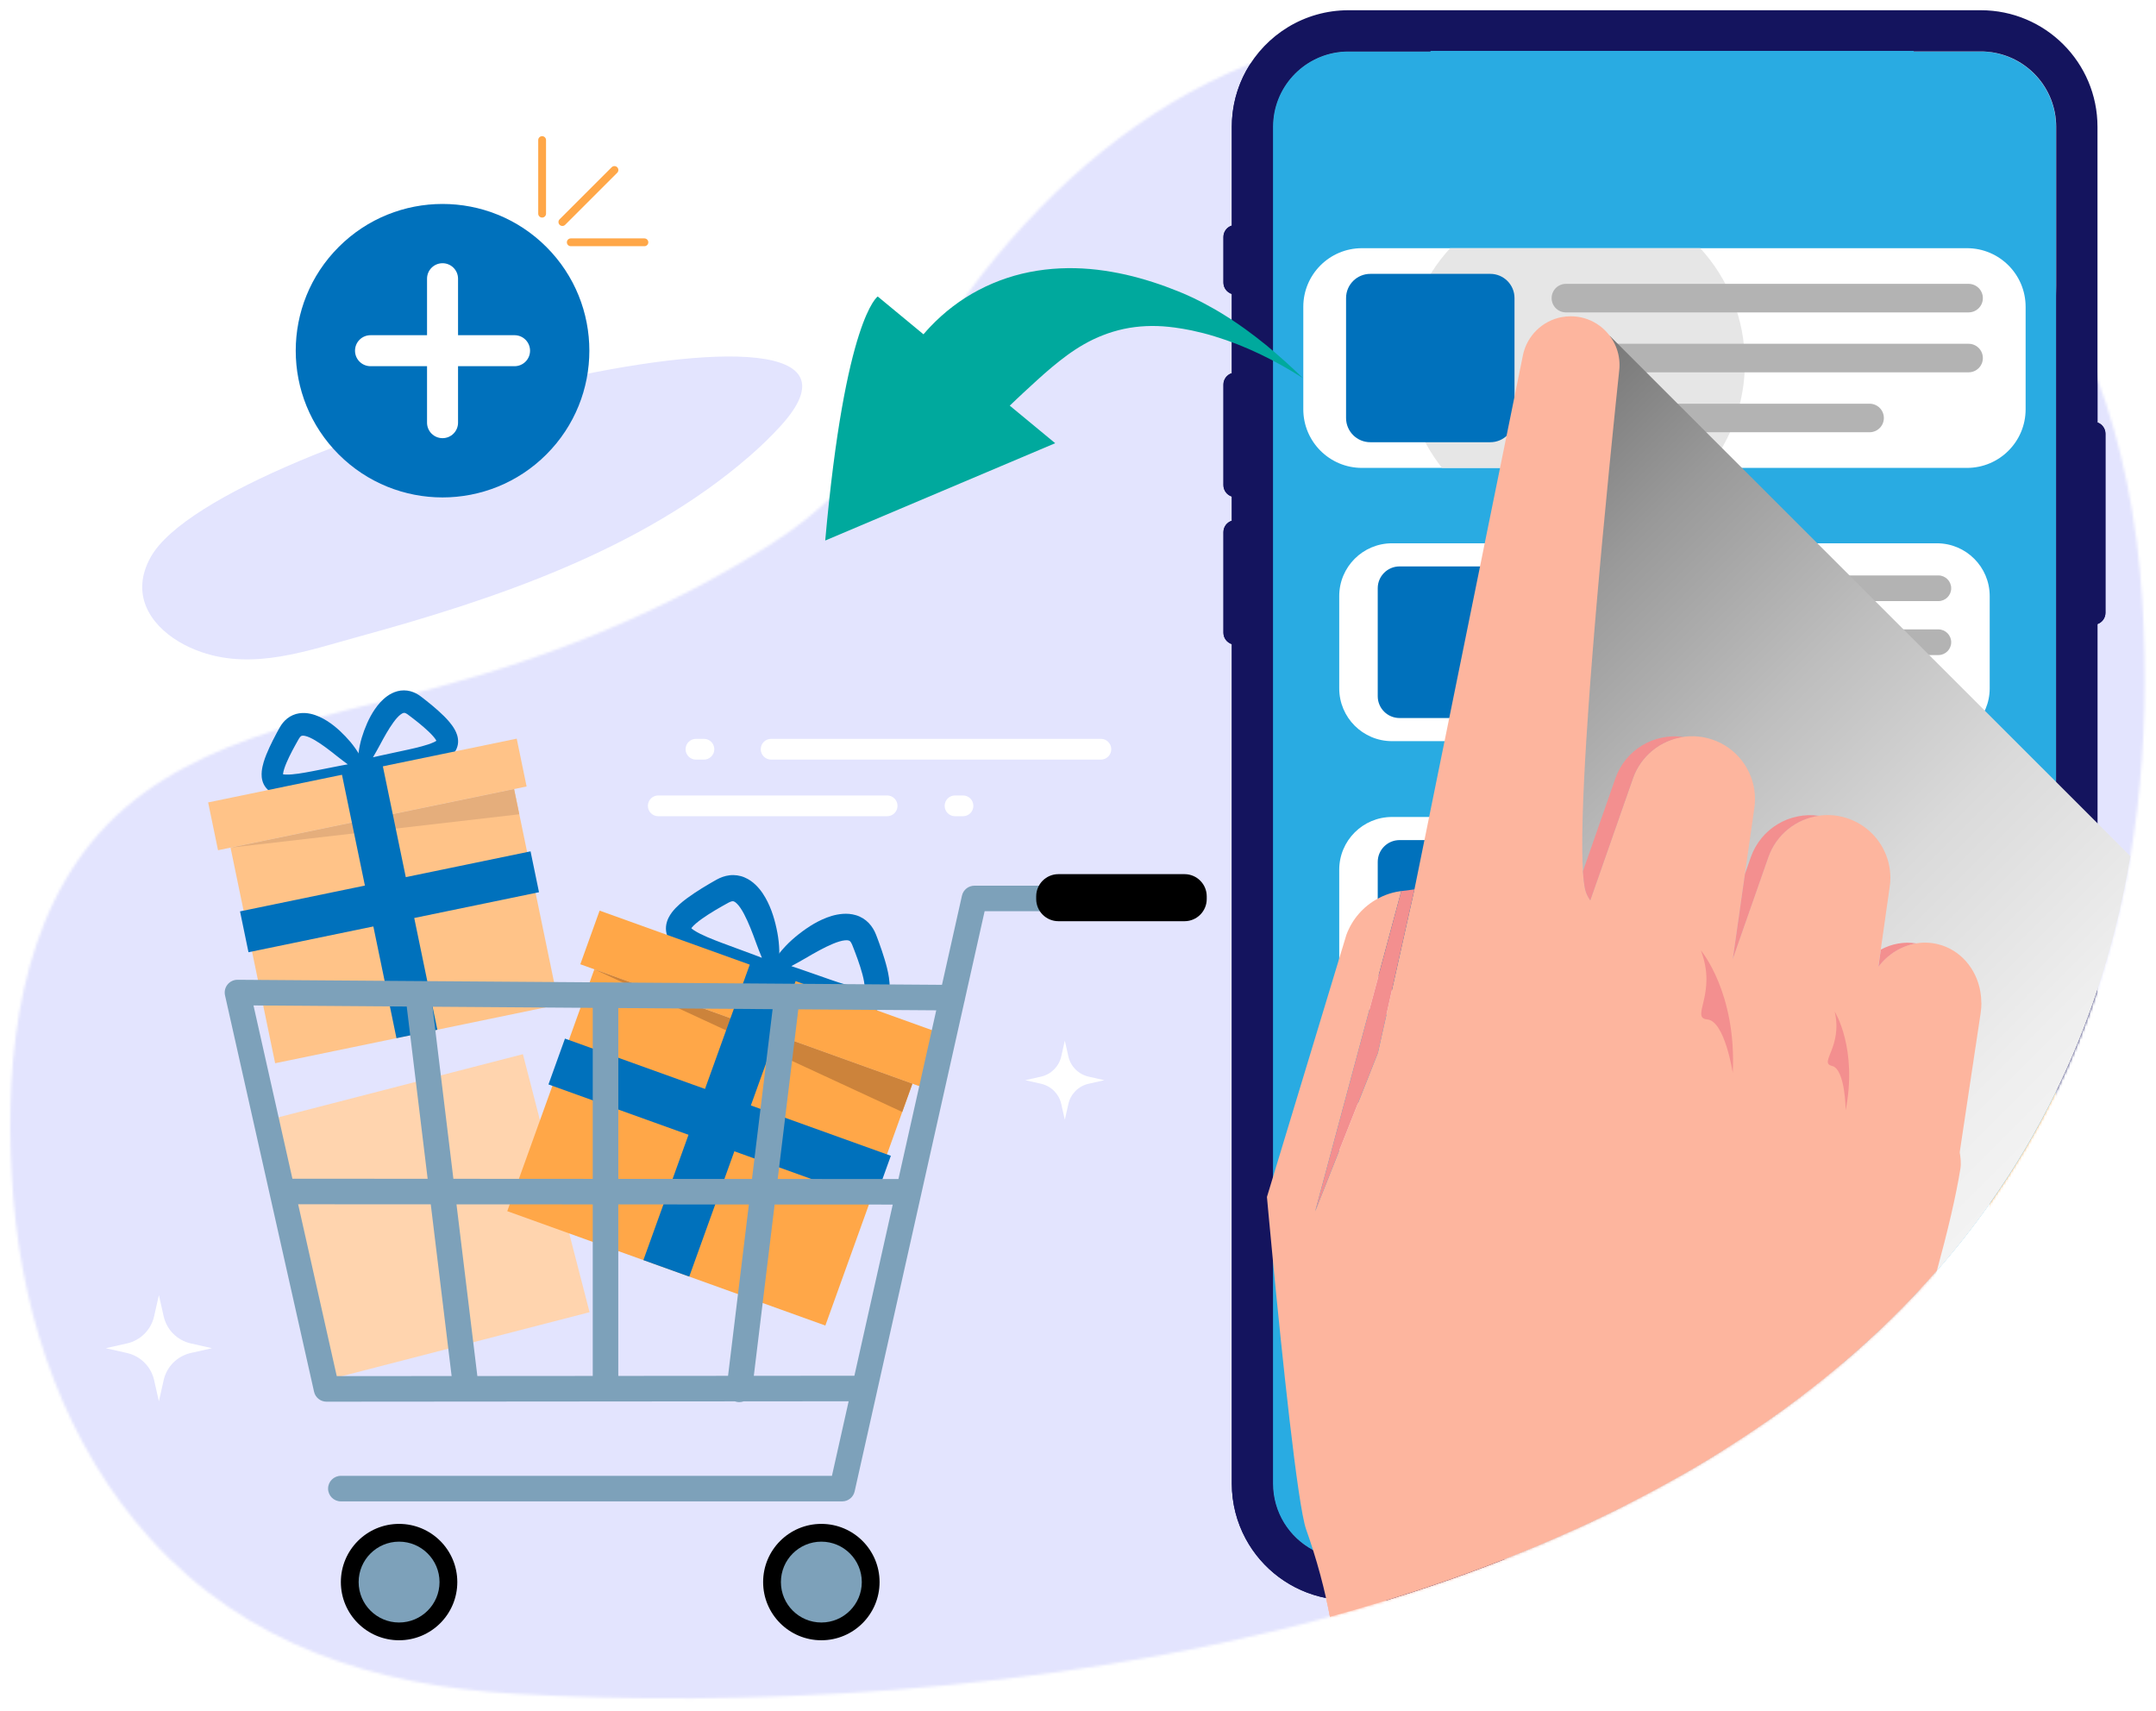 <svg width="843" height="669" viewBox="0 0 843 669" fill="none" xmlns="http://www.w3.org/2000/svg">
<g filter="url(#filter0_d_289_951)">
<path d="M69.825 246.831C72.596 248.5 75.624 249.897 78.765 250.973C99.372 258.054 120.271 250.398 140.303 244.913C193.316 230.396 250.695 211.119 292.859 174.541C297.207 170.769 301.375 166.788 305.246 162.529C365.212 96.556 85.86 165.6 58.928 213.815C51.049 227.924 58.202 239.823 69.825 246.831Z" fill="#E3E4FE"/>
<mask id="mask0_289_951" style="mask-type:luminance" maskUnits="userSpaceOnUse" x="4" y="1" width="835" height="660">
<path d="M820.122 382.953C815.525 396.828 810.125 410.042 804.004 422.622C803.98 422.676 803.956 422.724 803.931 422.773C796.35 438.337 787.658 452.932 777.983 466.613C771.526 475.747 764.631 484.469 757.342 492.81C755.277 495.171 753.179 497.507 751.051 499.804C741.322 510.326 730.94 520.19 720.004 529.447C714.906 533.769 709.686 537.954 704.344 542.003C699.811 545.449 695.2 548.797 690.515 552.053C685.037 555.864 679.457 559.543 673.78 563.1C668.263 566.57 662.648 569.919 656.961 573.15C650.217 576.99 643.361 580.669 636.398 584.198C629.532 587.682 622.564 591.016 615.509 594.209C606.671 598.209 597.702 601.986 588.625 605.553C587.554 605.971 586.478 606.39 585.406 606.804C571.3 612.254 556.931 617.199 542.396 621.672C534.975 623.959 527.506 626.12 520.007 628.169C406.591 659.121 286.163 663.292 201.564 658.284C146.502 655.028 96.708 639.484 58.962 597.888C25.928 561.485 9.212 513.216 5.234 464.773C1.416 418.208 5.112 362.966 35.754 325.346C68.208 285.507 124.035 277.282 170.805 264.775C216.522 252.549 260.819 234.557 300.835 209.148C321.096 196.285 333.493 183.544 346.328 163.289C359.071 143.179 369.536 121.503 384.363 102.771C412.074 67.76 446.14 38.267 487.879 21.316C564.123 -9.646 654.604 -4.409 727.775 32.271C727.795 32.281 727.814 32.291 727.829 32.3C758.286 50.137 784.624 75.653 803.941 109.492C803.97 109.536 803.995 109.574 804.014 109.623C810.125 120.33 815.525 131.869 820.131 144.255C829.529 169.533 835.626 198.353 837.641 230.892C841.225 288.777 834.652 339.158 820.131 382.944L820.122 382.953Z" fill="white"/>
</mask>
<g mask="url(#mask0_289_951)">
<path d="M847.638 -25.112H2.638V672.48H847.638V-25.112Z" fill="#E3E4FE"/>
<path d="M803.931 45.596V576.08C803.931 576.873 803.907 577.651 803.834 578.425C802.641 593.619 789.927 605.567 774.418 605.567H527.209C510.892 605.567 497.686 592.373 497.686 576.084V45.596C497.686 29.302 510.892 16.113 527.209 16.113H573.228V22.708C573.228 30.709 579.724 37.196 587.729 37.196H716.888C724.907 37.196 731.398 30.709 731.398 22.708V16.113H774.418C790.731 16.113 803.931 29.307 803.931 45.596Z" fill="#FFA748"/>
<mask id="mask1_289_951" style="mask-type:luminance" maskUnits="userSpaceOnUse" x="497" y="16" width="307" height="590">
<path d="M803.931 45.596V576.08C803.931 576.873 803.907 577.651 803.834 578.425C802.641 593.619 789.927 605.567 774.418 605.567H527.209C510.892 605.567 497.686 592.373 497.686 576.084V45.596C497.686 29.302 510.892 16.113 527.209 16.113H573.228V22.708C573.228 30.709 579.724 37.196 587.729 37.196H716.888C724.907 37.196 731.398 30.709 731.398 22.708V16.113H774.418C790.731 16.113 803.931 29.307 803.931 45.596Z" fill="white"/>
</mask>
<g mask="url(#mask1_289_951)">
<path d="M757.327 529.446H544.29C532.885 529.446 523.639 538.687 523.639 550.086V586.173C523.639 597.572 532.885 606.813 544.29 606.813H757.327C768.732 606.813 777.978 597.572 777.978 586.173V550.086C777.978 538.687 768.732 529.446 757.327 529.446Z" fill="white"/>
<path d="M589.477 538.488H547.226C542.515 538.488 538.695 542.306 538.695 547.015V589.243C538.695 593.953 542.515 597.77 547.226 597.77H589.477C594.189 597.77 598.008 593.953 598.008 589.243V547.015C598.008 542.306 594.189 538.488 589.477 538.488Z" fill="#0071BC"/>
<path d="M757.897 552.057H616.103C613.327 552.057 611.078 549.808 611.078 547.034C611.078 544.26 613.327 542.012 616.103 542.012H757.897C760.672 542.012 762.922 544.26 762.922 547.034C762.922 549.808 760.672 552.057 757.897 552.057Z" fill="#B3B3B3"/>
<path d="M757.897 573.154H616.103C613.327 573.154 611.078 570.906 611.078 568.132C611.078 565.358 613.327 563.109 616.103 563.109H757.897C760.672 563.109 762.922 565.358 762.922 568.132C762.922 570.906 760.672 573.154 757.897 573.154Z" fill="#B3B3B3"/>
<path d="M723.038 594.256H616.103C613.327 594.256 611.078 592.007 611.078 589.233C611.078 586.459 613.327 584.211 616.103 584.211H723.038C725.813 584.211 728.063 586.459 728.063 589.233C728.063 592.007 725.813 594.256 723.038 594.256Z" fill="#B3B3B3"/>
<path d="M757.327 422.441H544.29C532.885 422.441 523.639 431.682 523.639 443.081V479.168C523.639 490.567 532.885 499.808 544.29 499.808H757.327C768.732 499.808 777.978 490.567 777.978 479.168V443.081C777.978 431.682 768.732 422.441 757.327 422.441Z" fill="white"/>
<path d="M589.477 431.483H547.226C542.515 431.483 538.695 435.301 538.695 440.01V482.239C538.695 486.948 542.515 490.765 547.226 490.765H589.477C594.189 490.765 598.008 486.948 598.008 482.239V440.01C598.008 435.301 594.189 431.483 589.477 431.483Z" fill="#0071BC"/>
<path d="M757.897 445.047H616.103C613.327 445.047 611.078 442.798 611.078 440.024C611.078 437.25 613.327 435.002 616.103 435.002H757.897C760.672 435.002 762.922 437.25 762.922 440.024C762.922 442.798 760.672 445.047 757.897 445.047Z" fill="#B3B3B3"/>
<path d="M757.897 466.149H616.103C613.327 466.149 611.078 463.901 611.078 461.127C611.078 458.353 613.327 456.104 616.103 456.104H757.897C760.672 456.104 762.922 458.353 762.922 461.127C762.922 463.901 760.672 466.149 757.897 466.149Z" fill="#B3B3B3"/>
<path d="M723.038 487.246H616.103C613.327 487.246 611.078 484.998 611.078 482.224C611.078 479.45 613.327 477.201 616.103 477.201H723.038C725.813 477.201 728.063 479.45 728.063 482.224C728.063 484.998 725.813 487.246 723.038 487.246Z" fill="#B3B3B3"/>
<path d="M757.327 315.438H544.29C532.885 315.438 523.639 324.678 523.639 336.077V372.164C523.639 383.563 532.885 392.804 544.29 392.804H757.327C768.732 392.804 777.978 383.563 777.978 372.164V336.077C777.978 324.678 768.732 315.438 757.327 315.438Z" fill="white"/>
<path d="M589.477 324.479H547.226C542.515 324.479 538.695 328.297 538.695 333.006V375.235C538.695 379.944 542.515 383.761 547.226 383.761H589.477C594.189 383.761 598.008 379.944 598.008 375.235V333.006C598.008 328.297 594.189 324.479 589.477 324.479Z" fill="#0071BC"/>
<path d="M757.897 327.993H616.103C613.327 327.993 611.078 330.242 611.078 333.016V333.021C611.078 335.794 613.327 338.043 616.103 338.043H757.897C760.672 338.043 762.922 335.794 762.922 333.021V333.016C762.922 330.242 760.672 327.993 757.897 327.993Z" fill="#B3B3B3"/>
<path d="M757.897 359.141H616.103C613.327 359.141 611.078 356.892 611.078 354.118C611.078 351.344 613.327 349.096 616.103 349.096H757.897C760.672 349.096 762.922 351.344 762.922 354.118C762.922 356.892 760.672 359.141 757.897 359.141Z" fill="#B3B3B3"/>
<path d="M723.038 380.242H616.103C613.327 380.242 611.078 377.994 611.078 375.22C611.078 372.446 613.327 370.197 616.103 370.197H723.038C725.813 370.197 728.063 372.446 728.063 375.22C728.063 377.994 725.813 380.242 723.038 380.242Z" fill="#B3B3B3"/>
<path d="M757.327 208.428H544.29C532.885 208.428 523.639 217.669 523.639 229.068V265.154C523.639 276.553 532.885 285.794 544.29 285.794H757.327C768.732 285.794 777.978 276.553 777.978 265.154V229.068C777.978 217.669 768.732 208.428 757.327 208.428Z" fill="white"/>
<path d="M589.477 217.47H547.226C542.515 217.47 538.695 221.287 538.695 225.996V268.225C538.695 272.934 542.515 276.751 547.226 276.751H589.477C594.189 276.751 598.008 272.934 598.008 268.225V225.996C598.008 221.287 594.189 217.47 589.477 217.47Z" fill="#0071BC"/>
<path d="M757.897 231.038H616.103C613.327 231.038 611.078 228.79 611.078 226.016C611.078 223.242 613.327 220.993 616.103 220.993H757.897C760.672 220.993 762.922 223.242 762.922 226.016C762.922 228.79 760.672 231.038 757.897 231.038Z" fill="#B3B3B3"/>
<path d="M757.897 252.136H616.103C613.327 252.136 611.078 249.887 611.078 247.113C611.078 244.339 613.327 242.091 616.103 242.091H757.897C760.672 242.091 762.922 244.339 762.922 247.113C762.922 249.887 760.672 252.136 757.897 252.136Z" fill="#B3B3B3"/>
<path d="M723.038 263.188H616.103C613.327 263.188 611.078 265.436 611.078 268.21V268.215C611.078 270.989 613.327 273.237 616.103 273.237H723.038C725.813 273.237 728.063 270.989 728.063 268.215V268.21C728.063 265.436 725.813 263.188 723.038 263.188Z" fill="#B3B3B3"/>
<path d="M792.021 115.959V156.032C792.021 168.69 781.752 178.95 769.091 178.95H532.521C519.861 178.95 509.591 168.69 509.591 156.032V115.959C509.591 103.301 519.861 93.042 532.521 93.042H769.091C781.752 93.042 792.021 103.301 792.021 115.959Z" fill="white"/>
<path d="M682.247 137.86C682.247 153.38 676.915 167.649 667.98 178.95H563.821C554.89 167.649 549.554 153.38 549.554 137.86C549.554 120.583 556.166 104.849 567 93.042H664.796C675.63 104.849 682.242 120.583 682.242 137.86H682.247Z" fill="#E6E6E6"/>
<path d="M582.704 103.082H535.783C530.553 103.082 526.312 107.32 526.312 112.548V159.444C526.312 164.671 530.553 168.909 535.783 168.909H582.704C587.935 168.909 592.175 164.671 592.175 159.444V112.548C592.175 107.32 587.935 103.082 582.704 103.082Z" fill="#0071BC"/>
<path d="M769.724 118.145H612.27C609.188 118.145 606.69 115.648 606.69 112.568C606.69 109.487 609.188 106.99 612.27 106.99H769.724C772.806 106.99 775.304 109.487 775.304 112.568C775.304 115.648 772.806 118.145 769.724 118.145Z" fill="#B3B3B3"/>
<path d="M769.724 141.574H612.27C609.188 141.574 606.69 139.077 606.69 135.996C606.69 132.916 609.188 130.419 612.27 130.419H769.724C772.806 130.419 775.304 132.916 775.304 135.996C775.304 139.077 772.806 141.574 769.724 141.574Z" fill="#B3B3B3"/>
<path d="M731.013 165.006H612.27C609.188 165.006 606.69 162.509 606.69 159.429C606.69 156.348 609.188 153.852 612.27 153.852H731.013C734.095 153.852 736.593 156.348 736.593 159.429C736.593 162.509 734.095 165.006 731.013 165.006Z" fill="#B3B3B3"/>
</g>
<path d="M820.127 161.176V45.596C820.127 20.421 799.695 0 774.497 0H527.287C502.083 0 481.647 20.421 481.647 45.596V84.204C479.753 84.788 478.375 86.56 478.375 88.652V106.489C478.375 108.577 479.753 110.343 481.647 110.942V141.914C479.753 142.498 478.375 144.269 478.375 146.357V185.69C478.375 187.783 479.753 189.559 481.647 190.148V199.619C479.753 200.203 478.375 201.979 478.375 204.072V243.4C478.375 245.493 479.753 247.259 481.647 247.858V576.085C481.647 583.867 483.609 591.206 487.052 597.62C493.44 609.519 504.966 618.25 518.663 620.869C521.463 621.409 524.331 621.691 527.292 621.691H774.501C798.916 621.691 818.841 602.54 820.073 578.436C820.112 577.657 820.132 576.868 820.132 576.09V240.008C821.943 239.38 823.253 237.647 823.253 235.618V165.581C823.253 163.551 821.943 161.824 820.132 161.186L820.127 161.176ZM804.009 576.08C804.009 576.873 803.985 577.652 803.912 578.426C802.719 593.62 790.005 605.568 774.497 605.568H527.287C510.97 605.568 497.764 592.374 497.764 576.085V45.596C497.764 29.303 510.97 16.114 527.287 16.114H573.306V22.708C573.306 30.709 579.802 37.196 587.807 37.196H716.966C724.985 37.196 731.476 30.709 731.476 22.708V16.114H774.497C790.809 16.114 804.009 29.308 804.009 45.596V576.08Z" fill="#14145E"/>
<path d="M774.443 392.074L766.253 446.542C766.579 448.645 766.871 450.801 766.525 452.956C758.559 502.417 718.324 615.014 712.671 624.577C710.153 628.85 704.242 684.958 704.242 684.958L707.831 742.527L521.599 746.888C521.599 746.888 519.101 700.62 519.695 698.249C521.059 692.808 531.513 652.75 510.711 594.028C505.866 580.343 495.378 464.028 495.378 464.028L526.429 361.584C528.923 354.765 534.045 349.383 540.482 346.506C542.226 345.723 544.061 345.124 545.97 344.74C546.608 344.604 547.265 344.496 547.918 344.414L536.786 385.815L528.801 415.526L514.251 469.625L538.759 407.706L553.055 343.747L595.462 134.959C597.034 127.221 603.17 121.376 610.717 119.999C611.842 119.795 612.991 119.688 614.16 119.688C624.799 119.688 633.243 128.35 633.243 138.731C633.243 139.398 633.208 140.079 633.135 140.76C628.13 188.133 616.784 301.64 618.941 336.632C619.131 339.601 619.409 342 619.798 343.747C620.12 345.183 620.802 346.623 621.814 348.069L638.492 300.336C641.603 291.444 649.379 285.385 658.222 284.134C661.231 283.706 664.362 283.833 667.474 284.592C678.605 287.298 686.216 297.26 686.216 308.415C686.216 309.563 686.143 310.726 685.972 311.899L682.277 337.776L677.524 371.02L691.455 331.166C694.567 322.265 702.343 316.216 711.19 314.965C714.2 314.537 717.326 314.659 720.442 315.423C731.564 318.128 739.184 328.086 739.184 339.231C739.184 340.389 739.101 341.557 738.931 342.73L735.425 367.287L734.456 374.038C738.196 369.103 743.523 365.823 749.303 364.878C752.059 364.431 754.912 364.513 757.746 365.2C767.898 367.672 774.745 377.22 774.745 388.136C774.745 389.436 774.647 390.75 774.453 392.069L774.443 392.074Z" fill="#FDB59E"/>
<path d="M658.212 284.144C649.37 285.395 641.593 291.454 638.482 300.345L621.804 348.078C620.792 346.638 620.11 345.192 619.789 343.757C619.399 342.009 619.122 339.605 618.932 336.641L631.616 300.35C635.512 289.201 646.735 282.519 658.212 284.149V284.144Z" fill="#F38F8F"/>
<path d="M711.176 314.975C702.323 316.226 694.552 322.275 691.44 331.176L677.509 371.03L682.262 337.785L684.57 331.176C688.465 320.027 699.689 313.345 711.176 314.975Z" fill="#F38F8F"/>
<path d="M749.293 364.883C743.513 365.827 738.181 369.107 734.446 374.042L735.415 367.292C739.637 365.014 744.467 364.09 749.298 364.883H749.293Z" fill="#F38F8F"/>
<path d="M553.045 343.757L538.749 407.715L514.242 469.635L547.908 344.414L553.045 343.757Z" fill="#F38F8F"/>
<path d="M665.034 367.594C665.034 367.594 679.043 383.995 677.514 415.507C677.514 415.507 674.422 395.222 667.557 394.599C660.686 393.976 671.574 384.579 665.039 367.589L665.034 367.594Z" fill="#F38F8F"/>
<path d="M717.389 391.553C717.389 391.553 726.392 405.837 721.659 430.083C721.659 430.083 721.552 414.018 716.298 412.762C711.044 411.506 720.539 405.452 717.389 391.553Z" fill="#F38F8F"/>
</g>
<path d="M803.931 45.596V422.773C796.35 438.336 787.658 452.932 777.983 466.612C771.526 475.747 764.631 484.468 757.342 492.81C755.277 495.17 753.178 497.506 751.051 499.803C741.322 510.325 730.94 520.19 720.004 529.446C714.906 533.768 709.686 537.954 704.344 542.003C699.811 545.448 695.2 548.797 690.515 552.052C685.037 555.863 679.457 559.542 673.78 563.1C668.263 566.57 662.648 569.918 656.961 573.15C650.217 576.99 643.361 580.669 636.398 584.197C629.532 587.682 622.564 591.016 615.509 594.208C606.671 598.209 597.702 601.985 588.625 605.552H527.286C527.028 605.552 526.78 605.552 526.522 605.543C526.23 605.543 525.933 605.523 525.641 605.509C525.349 605.494 525.056 605.475 524.759 605.45C524.482 605.431 524.199 605.402 523.922 605.372C523.902 605.372 523.878 605.372 523.863 605.363C523.61 605.338 523.362 605.309 523.114 605.27C523.065 605.27 523.016 605.26 522.967 605.251C522.704 605.212 522.442 605.173 522.179 605.124C521.998 605.095 521.813 605.061 521.628 605.027C521.502 605.003 521.375 604.978 521.258 604.954C520.689 604.837 520.129 604.706 519.578 604.564C519.364 604.506 519.155 604.448 518.94 604.384C518.863 604.36 518.78 604.336 518.697 604.316C518.512 604.263 518.332 604.204 518.147 604.146C517.821 604.044 517.499 603.937 517.183 603.82C516.686 603.64 516.189 603.45 515.707 603.246C515.401 603.114 515.094 602.983 514.792 602.837C514.324 602.623 513.872 602.394 513.419 602.155C512.844 601.854 512.274 601.528 511.719 601.187C511.7 601.177 511.68 601.163 511.666 601.148C511.135 600.822 510.619 600.476 510.112 600.121C510.093 600.107 510.073 600.092 510.059 600.077C509.523 599.698 509.002 599.294 508.496 598.88C508.472 598.861 508.447 598.841 508.428 598.827C508.194 598.637 507.965 598.442 507.746 598.247C507.517 598.048 507.293 597.844 507.069 597.639C507.03 597.605 507.001 597.576 506.962 597.537C506.743 597.333 506.524 597.118 506.31 596.904C506.076 596.671 505.847 596.437 505.628 596.203C505.628 596.203 505.628 596.203 505.618 596.194C505.394 595.955 505.175 595.717 504.961 595.469C504.781 595.259 504.596 595.05 504.42 594.836C504.235 594.612 504.055 594.383 503.87 594.155C503.758 594.009 503.651 593.867 503.544 593.721C503.256 593.342 502.979 592.948 502.711 592.553C502.585 592.368 502.458 592.179 502.341 591.984C502.331 591.969 502.322 591.955 502.312 591.94C502.19 591.75 502.068 591.561 501.952 591.366C501.835 591.171 501.718 590.981 501.606 590.787C501.474 590.558 501.343 590.329 501.221 590.101C501.012 589.706 500.802 589.307 500.608 588.898C500.593 588.869 500.578 588.84 500.564 588.811C500.471 588.611 500.379 588.412 500.286 588.212C500.208 588.037 500.13 587.857 500.048 587.677C499.936 587.414 499.828 587.156 499.726 586.893C499.639 586.67 499.556 586.441 499.468 586.217C499.303 585.764 499.147 585.312 499.001 584.844C498.855 584.382 498.723 583.915 498.606 583.443C498.421 582.723 498.261 581.993 498.129 581.253C498.09 581.039 498.061 580.825 498.022 580.606C497.978 580.314 497.939 580.022 497.9 579.725C497.876 579.511 497.847 579.301 497.832 579.087C497.817 578.946 497.803 578.805 497.788 578.664C497.774 578.503 497.759 578.338 497.749 578.172C497.696 577.481 497.676 576.775 497.676 576.07V45.596C497.676 44.54 497.73 43.493 497.842 42.467C497.856 42.291 497.881 42.111 497.9 41.936C497.925 41.742 497.949 41.547 497.978 41.352C498.007 41.138 498.037 40.924 498.076 40.715C498.076 40.695 498.076 40.671 498.085 40.656C498.11 40.501 498.134 40.345 498.168 40.189C498.192 40.033 498.222 39.882 498.256 39.731C498.29 39.547 498.329 39.367 498.373 39.182C498.402 39.036 498.431 38.89 498.47 38.744C498.514 38.568 498.553 38.393 498.601 38.223C498.66 37.984 498.723 37.751 498.791 37.522C498.855 37.279 498.928 37.045 499.001 36.807C499.069 36.597 499.137 36.388 499.205 36.179C499.366 35.707 499.536 35.244 499.717 34.782C499.799 34.558 499.892 34.344 499.979 34.125C500.457 33.001 501.002 31.906 501.611 30.855C501.718 30.67 501.825 30.485 501.937 30.3C502.044 30.12 502.156 29.94 502.273 29.765C502.828 28.888 503.432 28.042 504.079 27.234C504.221 27.063 504.357 26.888 504.498 26.723C504.639 26.552 504.781 26.382 504.932 26.217C505.078 26.051 505.224 25.881 505.375 25.72C505.672 25.394 505.978 25.073 506.295 24.757C506.451 24.601 506.607 24.445 506.767 24.289C507.089 23.983 507.42 23.681 507.751 23.394C507.916 23.243 508.087 23.102 508.257 22.961C508.428 22.815 508.603 22.678 508.773 22.537C508.944 22.401 509.124 22.265 509.299 22.128C509.475 21.992 509.655 21.866 509.835 21.734C510.01 21.603 510.195 21.471 510.38 21.35C510.536 21.243 510.687 21.136 510.843 21.034C511.262 20.756 511.69 20.488 512.123 20.23C512.294 20.128 512.474 20.026 512.645 19.929C513.813 19.267 515.03 18.683 516.287 18.186C516.496 18.104 516.71 18.026 516.92 17.943C517.134 17.865 517.348 17.787 517.562 17.714C517.777 17.641 517.991 17.568 518.21 17.5C518.424 17.432 518.644 17.364 518.863 17.301C519.082 17.238 519.306 17.174 519.525 17.116C519.749 17.062 519.968 16.999 520.192 16.95C520.416 16.897 520.64 16.843 520.864 16.795C521.093 16.741 521.317 16.697 521.546 16.654C521.774 16.605 522.003 16.566 522.227 16.527C522.456 16.488 522.685 16.454 522.914 16.42C523.143 16.386 523.376 16.357 523.605 16.327C523.839 16.298 524.073 16.274 524.302 16.254C524.779 16.206 525.271 16.172 525.758 16.147C526.006 16.133 526.254 16.123 526.507 16.118C526.765 16.118 527.014 16.108 527.272 16.108H573.219V22.703C573.219 22.951 573.219 23.194 573.238 23.438V23.447C573.253 23.691 573.272 23.924 573.292 24.163V24.182C573.316 24.406 573.345 24.63 573.374 24.849C573.374 24.873 573.374 24.893 573.384 24.907C573.418 25.136 573.457 25.365 573.506 25.589C573.555 25.822 573.603 26.056 573.662 26.28C573.662 26.294 573.662 26.309 573.672 26.324C573.725 26.538 573.788 26.752 573.852 26.961C573.915 27.185 573.993 27.409 574.076 27.628C574.149 27.837 574.232 28.042 574.314 28.246C574.329 28.28 574.343 28.309 574.358 28.343C574.436 28.538 574.524 28.723 574.616 28.918C574.631 28.942 574.641 28.966 574.65 28.986C574.733 29.161 574.821 29.336 574.913 29.506C574.933 29.541 574.952 29.575 574.967 29.614C575.064 29.789 575.162 29.964 575.269 30.134C575.381 30.329 575.502 30.514 575.629 30.709C575.653 30.743 575.678 30.772 575.692 30.806C575.799 30.962 575.911 31.122 576.023 31.278C576.184 31.502 576.359 31.716 576.53 31.925C576.642 32.062 576.754 32.188 576.871 32.319C576.91 32.368 576.944 32.407 576.988 32.451C577.1 32.573 577.212 32.699 577.333 32.816C577.82 33.322 578.351 33.794 578.916 34.222C579.096 34.364 579.281 34.495 579.471 34.626C579.646 34.753 579.831 34.874 580.016 34.986C580.041 35.006 580.065 35.02 580.084 35.035C580.26 35.142 580.44 35.249 580.62 35.352C580.635 35.361 580.654 35.371 580.669 35.381C580.82 35.463 580.971 35.541 581.126 35.624C581.17 35.648 581.214 35.668 581.258 35.687C581.467 35.794 581.677 35.892 581.891 35.984C582.1 36.077 582.319 36.164 582.539 36.247C582.714 36.315 582.899 36.383 583.079 36.442C583.137 36.466 583.201 36.485 583.264 36.5C583.654 36.627 584.048 36.739 584.457 36.831C584.491 36.841 584.52 36.85 584.559 36.855C584.759 36.904 584.963 36.938 585.163 36.977C585.221 36.992 585.285 37.001 585.343 37.011C585.553 37.045 585.762 37.074 585.971 37.099C586.215 37.128 586.449 37.152 586.697 37.167C586.94 37.186 587.179 37.196 587.427 37.201C587.549 37.201 587.676 37.201 587.797 37.201H716.956C717.053 37.201 717.155 37.201 717.253 37.201C717.384 37.201 717.516 37.191 717.642 37.186C717.769 37.186 717.896 37.172 718.017 37.162C718.11 37.162 718.197 37.147 718.29 37.133C718.324 37.133 718.353 37.133 718.387 37.123C718.645 37.099 718.903 37.065 719.157 37.021C719.337 36.996 719.522 36.967 719.697 36.928C719.78 36.914 719.858 36.894 719.936 36.875C720.072 36.85 720.204 36.821 720.34 36.782C720.505 36.743 720.671 36.704 720.832 36.656C720.832 36.656 720.841 36.656 720.851 36.656C721.041 36.602 721.231 36.544 721.421 36.48C721.479 36.461 721.538 36.442 721.591 36.422C721.752 36.369 721.922 36.31 722.078 36.252C722.132 36.232 722.176 36.213 722.219 36.198C722.409 36.125 722.594 36.042 722.779 35.965C722.809 35.95 722.833 35.94 722.848 35.931C723.013 35.858 723.184 35.775 723.344 35.692C723.602 35.566 723.851 35.429 724.099 35.288C724.265 35.196 724.43 35.098 724.591 34.996C724.63 34.972 724.659 34.947 724.698 34.928C724.854 34.831 725.005 34.728 725.156 34.621C725.199 34.592 725.238 34.568 725.277 34.539C725.423 34.437 725.56 34.334 725.701 34.227C725.75 34.193 725.794 34.159 725.837 34.12C725.993 33.998 726.144 33.872 726.295 33.75C726.47 33.599 726.641 33.449 726.806 33.288C726.836 33.264 726.86 33.234 726.889 33.21C727.03 33.079 727.162 32.947 727.293 32.811C727.449 32.65 727.605 32.48 727.761 32.31C727.902 32.154 728.038 31.988 728.175 31.823C728.311 31.663 728.438 31.487 728.564 31.317C728.691 31.151 728.817 30.971 728.929 30.796C729.051 30.621 729.168 30.436 729.28 30.256C729.28 30.256 729.28 30.246 729.29 30.241C729.397 30.066 729.504 29.881 729.601 29.696C729.704 29.511 729.806 29.322 729.898 29.127C729.991 28.942 730.074 28.762 730.161 28.572C730.254 28.363 730.341 28.149 730.424 27.935C730.483 27.779 730.541 27.628 730.59 27.472C730.604 27.438 730.619 27.404 730.629 27.37C730.653 27.312 730.673 27.244 730.692 27.18C730.746 27.024 730.794 26.859 730.838 26.703V26.694C730.887 26.528 730.931 26.353 730.97 26.187C730.994 26.1 731.018 26.012 731.033 25.92C731.062 25.793 731.086 25.672 731.111 25.55C731.13 25.467 731.145 25.384 731.16 25.292C731.184 25.17 731.203 25.049 731.218 24.927C731.237 24.839 731.247 24.752 731.262 24.664C731.262 24.635 731.262 24.611 731.271 24.581C731.291 24.421 731.31 24.26 731.325 24.1C731.349 23.9 731.364 23.696 731.374 23.491C731.374 23.423 731.374 23.35 731.383 23.282C731.383 23.102 731.393 22.917 731.393 22.737V16.142H774.491C774.72 16.142 774.954 16.142 775.178 16.152C775.431 16.152 775.675 16.167 775.928 16.181C776.269 16.196 776.605 16.22 776.936 16.25C777.087 16.259 777.228 16.274 777.379 16.288C777.642 16.318 777.91 16.342 778.168 16.381C778.416 16.415 778.655 16.444 778.903 16.483C779.146 16.522 779.39 16.561 779.633 16.605C779.882 16.649 780.115 16.692 780.359 16.746C780.593 16.795 780.826 16.843 781.055 16.897C781.07 16.897 781.084 16.907 781.099 16.907C781.313 16.96 781.528 17.009 781.737 17.062C781.786 17.077 781.825 17.091 781.873 17.101C782.063 17.155 782.248 17.203 782.438 17.257C782.467 17.267 782.497 17.276 782.526 17.281C782.75 17.345 782.974 17.413 783.193 17.481C783.427 17.549 783.656 17.627 783.879 17.705C784.065 17.763 784.25 17.831 784.435 17.895C784.96 18.084 785.481 18.289 785.993 18.508C786.407 18.678 786.811 18.868 787.21 19.062C787.639 19.272 788.062 19.486 788.476 19.715C789.104 20.055 789.718 20.416 790.312 20.8C790.511 20.931 790.711 21.063 790.906 21.189C791.101 21.326 791.295 21.457 791.485 21.593C791.68 21.73 791.87 21.866 792.06 22.012C792.23 22.138 792.406 22.27 792.571 22.396C792.776 22.557 792.975 22.722 793.175 22.883C793.355 23.034 793.54 23.185 793.715 23.34C793.876 23.482 794.032 23.613 794.188 23.754C794.383 23.934 794.577 24.114 794.762 24.294C794.933 24.455 795.103 24.62 795.269 24.786C795.595 25.112 795.916 25.453 796.233 25.788C796.584 26.173 796.915 26.567 797.241 26.966C797.372 27.122 797.499 27.273 797.616 27.433C797.728 27.574 797.835 27.711 797.942 27.857C798.074 28.027 798.2 28.197 798.322 28.373C798.4 28.48 798.478 28.592 798.56 28.703C798.804 29.044 799.033 29.39 799.257 29.745C799.388 29.945 799.515 30.144 799.632 30.349C799.758 30.548 799.88 30.752 799.997 30.962C800.099 31.127 800.192 31.307 800.289 31.477C801.112 32.986 801.808 34.568 802.363 36.218C802.436 36.432 802.514 36.651 802.578 36.87C802.631 37.035 802.68 37.211 802.733 37.381C802.787 37.551 802.831 37.726 802.884 37.902C802.904 37.97 802.923 38.043 802.938 38.111C802.977 38.267 803.016 38.422 803.055 38.583C803.104 38.763 803.142 38.948 803.186 39.133C803.225 39.298 803.259 39.469 803.293 39.634C803.357 39.936 803.415 40.238 803.464 40.544C803.503 40.734 803.527 40.919 803.561 41.114C803.561 41.133 803.561 41.153 803.571 41.167C803.6 41.372 803.629 41.581 803.654 41.785C803.707 42.184 803.751 42.583 803.785 42.992C803.805 43.153 803.819 43.318 803.829 43.484C803.883 44.194 803.907 44.915 803.907 45.64L803.931 45.596Z" fill="#29ABE2"/>
<path d="M720.004 529.452C714.906 533.774 709.686 537.959 704.344 542.008C699.811 545.454 695.2 548.802 690.516 552.058C685.038 555.869 679.458 559.548 673.78 563.106C668.263 566.576 662.649 569.924 656.961 573.155C650.217 576.995 643.361 580.674 636.398 584.203C629.533 587.687 622.565 591.021 615.509 594.214C606.671 598.214 597.702 601.991 588.625 605.558C587.554 605.977 586.478 606.395 585.407 606.809H544.29C541.797 606.809 539.407 606.366 537.191 605.558C529.283 602.667 523.64 595.08 523.64 586.174V550.087C523.64 538.689 532.886 529.447 544.29 529.447H720.004V529.452Z" fill="white"/>
<path d="M589.478 538.489H547.227C542.515 538.489 538.696 542.307 538.696 547.016V589.244C538.696 593.953 542.515 597.771 547.227 597.771H589.478C594.189 597.771 598.009 593.953 598.009 589.244V547.016C598.009 542.307 594.189 538.489 589.478 538.489Z" fill="#0071BC"/>
<path d="M704.345 542.008C699.811 545.453 695.2 548.802 690.516 552.058H616.103C613.328 552.058 611.078 549.804 611.078 547.035C611.078 545.648 611.643 544.388 612.549 543.482C613.454 542.572 614.711 542.008 616.103 542.008H704.345Z" fill="#B3B3B3"/>
<path d="M673.78 563.105C668.263 566.575 662.649 569.924 656.962 573.155H616.108C613.333 573.155 611.083 570.907 611.083 568.133C611.083 566.741 611.648 565.485 612.553 564.58C613.459 563.67 614.715 563.105 616.108 563.105H673.785H673.78Z" fill="#B3B3B3"/>
<path d="M636.399 584.207C629.533 587.692 622.565 591.025 615.509 594.218C613.016 593.926 611.078 591.804 611.078 589.234C611.078 587.847 611.643 586.587 612.549 585.682C613.454 584.772 614.711 584.207 616.103 584.207H636.394H636.399Z" fill="#B3B3B3"/>
<path d="M777.978 443.082V466.613C771.521 475.748 764.627 484.469 757.337 492.81C755.273 495.171 753.174 497.507 751.046 499.804H544.286C532.882 499.804 523.635 490.562 523.635 479.164V443.082C523.635 436.741 526.498 431.066 531.007 427.28C534.596 424.263 539.231 422.442 544.286 422.442H757.327C761.793 422.442 765.927 423.854 769.301 426.263C774.555 430 777.978 436.142 777.978 443.077V443.082Z" fill="white"/>
<path d="M589.478 431.484H547.227C542.515 431.484 538.696 435.302 538.696 440.011V482.24C538.696 486.949 542.515 490.766 547.227 490.766H589.478C594.189 490.766 598.009 486.949 598.009 482.24V440.011C598.009 435.302 594.189 431.484 589.478 431.484Z" fill="#0071BC"/>
<path d="M757.897 445.048H616.103C613.328 445.048 611.078 442.799 611.078 440.025C611.078 437.251 613.328 435.003 616.103 435.003H757.897C760.673 435.003 762.923 437.251 762.923 440.025C762.923 442.799 760.673 445.048 757.897 445.048Z" fill="#B3B3B3"/>
<path d="M757.897 466.15H616.103C613.328 466.15 611.078 463.902 611.078 461.128C611.078 458.354 613.328 456.105 616.103 456.105H757.897C760.673 456.105 762.923 458.354 762.923 461.128C762.923 463.902 760.673 466.15 757.897 466.15Z" fill="#B3B3B3"/>
<path d="M723.038 487.247H616.103C613.328 487.247 611.078 484.999 611.078 482.225C611.078 479.451 613.328 477.202 616.103 477.202H723.038C725.814 477.202 728.063 479.451 728.063 482.225C728.063 484.999 725.814 487.247 723.038 487.247Z" fill="#B3B3B3"/>
<path d="M757.327 315.438H544.29C532.885 315.438 523.64 324.678 523.64 336.077V372.164C523.64 383.563 532.885 392.804 544.29 392.804H757.327C768.733 392.804 777.978 383.563 777.978 372.164V336.077C777.978 324.678 768.733 315.438 757.327 315.438Z" fill="white"/>
<path d="M589.478 324.479H547.227C542.515 324.479 538.696 328.297 538.696 333.006V375.235C538.696 379.944 542.515 383.761 547.227 383.761H589.478C594.189 383.761 598.009 379.944 598.009 375.235V333.006C598.009 328.297 594.189 324.479 589.478 324.479Z" fill="#0071BC"/>
<path d="M757.897 327.993H616.103C613.328 327.993 611.078 330.242 611.078 333.016V333.021C611.078 335.794 613.328 338.043 616.103 338.043H757.897C760.673 338.043 762.923 335.794 762.923 333.021V333.016C762.923 330.242 760.673 327.993 757.897 327.993Z" fill="#B3B3B3"/>
<path d="M757.897 359.141H616.103C613.328 359.141 611.078 356.892 611.078 354.118C611.078 351.344 613.328 349.096 616.103 349.096H757.897C760.673 349.096 762.923 351.344 762.923 354.118C762.923 356.892 760.673 359.141 757.897 359.141Z" fill="#B3B3B3"/>
<path d="M723.038 380.242H616.103C613.328 380.242 611.078 377.994 611.078 375.22C611.078 372.446 613.328 370.197 616.103 370.197H723.038C725.814 370.197 728.063 372.446 728.063 375.22C728.063 377.994 725.814 380.242 723.038 380.242Z" fill="#B3B3B3"/>
<path d="M757.327 208.428H544.29C532.885 208.428 523.64 217.669 523.64 229.068V265.154C523.64 276.553 532.885 285.794 544.29 285.794H757.327C768.733 285.794 777.978 276.553 777.978 265.154V229.068C777.978 217.669 768.733 208.428 757.327 208.428Z" fill="white"/>
<path d="M589.478 217.47H547.227C542.515 217.47 538.696 221.287 538.696 225.996V268.225C538.696 272.934 542.515 276.751 547.227 276.751H589.478C594.189 276.751 598.009 272.934 598.009 268.225V225.996C598.009 221.287 594.189 217.47 589.478 217.47Z" fill="#0071BC"/>
<path d="M757.897 231.038H616.103C613.328 231.038 611.078 228.79 611.078 226.016C611.078 223.242 613.328 220.993 616.103 220.993H757.897C760.673 220.993 762.923 223.242 762.923 226.016C762.923 228.79 760.673 231.038 757.897 231.038Z" fill="#B3B3B3"/>
<path d="M757.897 252.136H616.103C613.328 252.136 611.078 249.887 611.078 247.113C611.078 244.339 613.328 242.091 616.103 242.091H757.897C760.673 242.091 762.923 244.339 762.923 247.113C762.923 249.887 760.673 252.136 757.897 252.136Z" fill="#B3B3B3"/>
<path d="M723.038 263.188H616.103C613.328 263.188 611.078 265.436 611.078 268.21V268.215C611.078 270.989 613.328 273.237 616.103 273.237H723.038C725.813 273.237 728.063 270.989 728.063 268.215V268.21C728.063 265.436 725.813 263.188 723.038 263.188Z" fill="#B3B3B3"/>
<path d="M792.021 115.959V156.032C792.021 168.69 781.752 178.95 769.092 178.95H532.521C519.861 178.95 509.592 168.69 509.592 156.032V115.959C509.592 103.301 519.861 93.042 532.521 93.042H769.092C781.752 93.042 792.021 103.301 792.021 115.959Z" fill="white"/>
<path d="M682.248 137.86C682.248 153.38 676.916 167.649 667.981 178.95H563.821C554.891 167.649 549.554 153.38 549.554 137.86C549.554 120.583 556.167 104.849 567.001 93.042H664.796C675.63 104.849 682.243 120.583 682.243 137.86H682.248Z" fill="#E6E6E6"/>
<path d="M582.704 103.082H535.784C530.553 103.082 526.313 107.32 526.313 112.548V159.444C526.313 164.671 530.553 168.909 535.784 168.909H582.704C587.935 168.909 592.175 164.671 592.175 159.444V112.548C592.175 107.32 587.935 103.082 582.704 103.082Z" fill="#0071BC"/>
<path d="M769.725 118.145H612.271C609.188 118.145 606.69 115.648 606.69 112.568C606.69 109.487 609.188 106.99 612.271 106.99H769.725C772.807 106.99 775.305 109.487 775.305 112.568C775.305 115.648 772.807 118.145 769.725 118.145Z" fill="#B3B3B3"/>
<path d="M769.725 141.574H612.271C609.188 141.574 606.69 139.077 606.69 135.996C606.69 132.916 609.188 130.419 612.271 130.419H769.725C772.807 130.419 775.305 132.916 775.305 135.996C775.305 139.077 772.807 141.574 769.725 141.574Z" fill="#B3B3B3"/>
<path d="M731.014 165.006H612.271C609.188 165.006 606.69 162.509 606.69 159.429C606.69 156.348 609.188 153.852 612.271 153.852H731.014C734.096 153.852 736.594 156.348 736.594 159.429C736.594 162.509 734.096 165.006 731.014 165.006Z" fill="#B3B3B3"/>
<path d="M820.122 161.176V45.596C820.122 20.421 799.695 0 774.492 0H527.282C510.005 0 494.969 9.592 487.222 23.73C483.663 30.222 481.637 37.673 481.637 45.592V84.199C479.743 84.783 478.36 86.555 478.36 88.647V106.489C478.36 108.577 479.743 110.343 481.637 110.937V141.909C479.743 142.493 478.36 144.265 478.36 146.352V185.68C478.36 187.773 479.743 189.549 481.637 190.138V199.609C479.743 200.193 478.36 201.965 478.36 204.062V243.39C478.36 245.483 479.743 247.249 481.637 247.843V576.07C481.637 583.857 483.594 591.196 487.037 597.606C493.396 609.451 504.849 618.153 518.463 620.81C518.522 620.825 518.585 620.839 518.644 620.849C521.443 621.389 524.316 621.672 527.277 621.672H542.382C556.916 617.199 571.286 612.254 585.392 606.804C586.468 606.39 587.539 605.971 588.611 605.553H527.272C527.014 605.553 526.766 605.553 526.508 605.543C521.775 605.421 517.324 604.195 513.395 602.102C504.08 597.148 497.745 587.356 497.745 576.07V45.596C497.745 30.305 509.377 17.744 524.302 16.255C524.759 16.211 525.222 16.177 525.69 16.153C525.962 16.138 526.235 16.123 526.508 16.119C526.766 16.119 527.014 16.109 527.272 16.109H573.292V22.703C573.292 30.578 579.588 36.987 587.418 37.187C587.539 37.187 587.666 37.187 587.788 37.187H716.946C717.044 37.187 717.146 37.187 717.243 37.187C717.375 37.187 717.506 37.177 717.633 37.172C717.759 37.172 717.886 37.157 718.008 37.148C718.1 37.148 718.188 37.133 718.28 37.119C718.314 37.119 718.344 37.119 718.378 37.109C722.117 36.749 725.443 34.963 727.795 32.31C730.064 29.755 731.447 26.392 731.447 22.703V16.109H774.467C774.696 16.109 774.93 16.109 775.154 16.119C775.407 16.119 775.651 16.133 775.904 16.148C776.245 16.162 776.581 16.187 776.912 16.216C777.063 16.226 777.204 16.24 777.355 16.255C792.299 17.7 803.97 30.276 803.97 45.596V422.627C810.096 410.047 815.491 396.833 820.088 382.958V239.998C821.904 239.37 823.214 237.643 823.214 235.608V165.576C823.214 163.542 821.904 161.819 820.088 161.181L820.122 161.176Z" fill="#14145E"/>
<path style="mix-blend-mode:multiply" d="M832.996 330.787C829.904 349.139 825.57 366.508 820.122 382.953C815.525 396.833 810.13 410.041 804.009 422.627C803.985 422.675 803.96 422.724 803.936 422.773C796.355 438.341 787.663 452.932 777.983 466.617C771.526 475.747 764.631 484.473 757.342 492.81C755.277 495.175 753.178 497.506 751.051 499.808C741.317 510.325 730.94 520.195 720.004 529.447C714.901 533.768 709.686 537.954 704.349 542.008C699.816 545.448 695.209 548.797 690.52 552.053C685.047 555.863 679.462 559.542 673.784 563.105C668.267 566.57 662.653 569.918 656.961 573.15C650.222 576.99 643.361 580.669 636.403 584.197C629.532 587.687 622.564 591.016 615.513 594.213C613.95 594.919 612.378 595.62 610.8 596.315L598.174 319.797L629.391 127.279L833.001 330.782L832.996 330.787Z" fill="url(#paint0_linear_289_951)"/>
<path d="M774.735 388.141C774.735 389.441 774.638 390.75 774.443 392.069L769.301 426.262L766.253 446.532C766.579 448.635 766.871 450.791 766.52 452.952C764.777 463.79 761.481 477.655 757.337 492.805C755.272 495.166 753.174 497.502 751.046 499.799C741.317 510.321 730.936 520.185 719.999 529.442C714.901 533.764 709.681 537.949 704.339 541.998C699.806 545.444 695.195 548.792 690.511 552.048C685.033 555.859 679.452 559.538 673.775 563.095C668.258 566.565 662.644 569.914 656.956 573.145C650.212 576.985 643.356 580.664 636.393 584.193C629.527 587.677 622.559 591.011 615.504 594.204C606.666 598.204 597.697 601.981 588.62 605.548C587.549 605.966 586.473 606.385 585.402 606.799C571.295 612.249 556.926 617.194 542.391 621.667C534.97 623.954 527.501 626.115 520.002 628.164C519.549 625.764 519.043 623.307 518.478 620.805C517.139 614.853 515.474 608.624 513.428 602.141C513.428 602.127 513.419 602.112 513.414 602.093C512.576 599.44 511.676 596.749 510.707 594.014C507.308 584.431 501.153 524.531 497.769 489.481C497.744 489.218 497.715 488.961 497.696 488.703C496.288 474.107 495.378 464.014 495.378 464.014L497.696 456.368L497.769 456.12L523.644 370.748L526.425 361.569C528.684 355.393 533.1 350.39 538.7 347.368C539.28 347.051 539.874 346.759 540.477 346.487C542.216 345.703 544.056 345.105 545.965 344.72C546.608 344.584 547.26 344.472 547.913 344.394L539.012 377.493L536.777 385.8L535.438 390.789L514.247 469.61L523.639 445.875L531.012 427.26L538.754 407.696L542.114 392.667L544.232 383.197L553.05 343.737L556.965 324.46L558.801 315.418L564.824 285.774L566.66 276.732L578.702 217.45L580.532 208.403L586.522 178.925L589.059 166.432L592.18 151.073L595.457 134.945C597.03 127.207 603.16 121.362 610.707 119.979C611.832 119.775 612.981 119.668 614.155 119.668C621.751 119.668 628.232 124.087 631.309 130.394C632.546 132.92 633.238 135.748 633.238 138.716C633.238 139.383 633.199 140.064 633.126 140.746C633.097 141.013 633.072 141.286 633.043 141.554C632.649 145.272 632.22 149.389 631.757 153.828C631.397 157.351 631.017 161.084 630.623 164.982C630.17 169.43 629.707 174.093 629.23 178.93C628.31 188.235 627.356 198.178 626.406 208.408C626.026 212.554 625.642 216.75 625.267 220.969C624.97 224.303 624.678 227.656 624.385 231.014C624.064 234.703 623.752 238.392 623.446 242.066C623.168 245.429 622.895 248.782 622.632 252.111C622.335 255.829 622.053 259.518 621.775 263.164C621.522 266.556 621.284 269.909 621.055 273.208C620.758 277.491 620.48 281.691 620.227 285.77C619.555 296.656 619.063 306.721 618.82 315.413C618.693 320.007 618.644 324.222 618.669 327.969C618.688 331.215 618.776 334.111 618.932 336.612C618.966 337.094 618.995 337.566 619.034 338.019C619.214 340.345 619.467 342.263 619.789 343.727C620.11 345.163 620.787 346.609 621.805 348.049L625.311 338.019L628.821 327.969L633.209 315.413L638.487 300.321C638.555 300.117 638.633 299.912 638.716 299.713C638.73 299.659 638.75 299.615 638.769 299.562C638.769 299.552 638.769 299.538 638.784 299.528C638.808 299.465 638.837 299.401 638.857 299.343C638.92 299.163 638.998 298.978 639.076 298.803C639.11 298.72 639.144 298.637 639.183 298.554C639.358 298.136 639.553 297.727 639.758 297.328C639.811 297.221 639.865 297.109 639.923 297.002C640.167 296.53 640.425 296.072 640.702 295.625C640.995 295.143 641.306 294.671 641.632 294.213C641.978 293.732 642.334 293.259 642.713 292.807C642.821 292.671 642.933 292.544 643.045 292.413C643.059 292.398 643.069 292.383 643.083 292.369C643.171 292.271 643.254 292.169 643.346 292.072C643.444 291.965 643.541 291.858 643.639 291.751C643.751 291.629 643.863 291.507 643.979 291.391C644.101 291.259 644.223 291.133 644.345 291.016C644.544 290.821 644.744 290.627 644.944 290.442C645.148 290.252 645.353 290.067 645.562 289.887C645.762 289.716 645.956 289.546 646.161 289.381C646.258 289.303 646.361 289.22 646.463 289.142C646.609 289.025 646.76 288.909 646.911 288.797C647.164 288.607 647.417 288.422 647.68 288.242C647.709 288.218 647.734 288.198 647.768 288.183C647.948 288.052 648.133 287.93 648.323 287.814C648.459 287.726 648.596 287.638 648.732 287.551C648.883 287.458 649.029 287.371 649.18 287.288C649.258 287.234 649.341 287.191 649.428 287.142C649.681 286.996 649.93 286.86 650.188 286.723C650.261 286.68 650.339 286.646 650.412 286.607C650.524 286.548 650.636 286.49 650.748 286.441C650.811 286.397 650.884 286.368 650.952 286.339C651.016 286.3 651.084 286.276 651.147 286.242C651.24 286.193 651.332 286.154 651.425 286.115C651.449 286.096 651.478 286.086 651.498 286.081C651.653 286.013 651.804 285.935 651.965 285.872C652.048 285.828 652.131 285.799 652.218 285.765C652.286 285.731 652.359 285.706 652.428 285.677C652.603 285.604 652.788 285.531 652.963 285.468C653.207 285.375 653.445 285.288 653.689 285.205C653.874 285.142 654.054 285.078 654.244 285.02C654.434 284.962 654.624 284.898 654.819 284.845C655.013 284.791 655.203 284.738 655.398 284.689C655.554 284.645 655.714 284.606 655.87 284.567C656.031 284.524 656.201 284.49 656.367 284.451C656.567 284.402 656.771 284.363 656.976 284.324C657.18 284.28 657.385 284.246 657.594 284.212C657.799 284.173 658.008 284.144 658.212 284.115C661.217 283.687 664.348 283.818 667.464 284.572C668.73 284.879 669.947 285.278 671.116 285.77C680.227 289.561 686.206 298.506 686.206 308.395C686.206 309.544 686.133 310.712 685.958 311.88L685.456 315.413L683.659 327.969L682.262 337.756L682.223 338.019L680.645 349.066L679.209 359.116L677.631 370.164L677.509 370.996L677.802 370.164L681.658 359.116L685.169 349.066L689.03 338.019L691.431 331.152C691.528 330.874 691.63 330.597 691.738 330.324C691.801 330.159 691.869 329.994 691.942 329.828C691.996 329.682 692.059 329.541 692.117 329.4C692.117 329.4 692.117 329.385 692.127 329.38C692.22 329.161 692.322 328.942 692.424 328.723C692.522 328.519 692.619 328.315 692.726 328.115C692.75 328.066 692.78 328.018 692.799 327.969C692.809 327.95 692.819 327.93 692.828 327.915C692.921 327.731 693.023 327.546 693.125 327.361C693.184 327.249 693.252 327.132 693.315 327.02C693.705 326.339 694.128 325.677 694.581 325.039C694.742 324.806 694.912 324.582 695.078 324.358C695.248 324.134 695.424 323.915 695.599 323.696C695.769 323.492 695.94 323.287 696.115 323.088C696.5 322.65 696.904 322.221 697.318 321.813C697.503 321.628 697.698 321.443 697.892 321.263C698.043 321.121 698.194 320.985 698.35 320.854C698.365 320.839 698.374 320.829 698.389 320.82C698.516 320.708 698.647 320.596 698.774 320.489C699.066 320.236 699.363 319.997 699.67 319.764C699.801 319.661 699.933 319.564 700.064 319.472C700.2 319.369 700.332 319.272 700.468 319.18C700.697 319.019 700.926 318.863 701.15 318.712C701.384 318.557 701.617 318.416 701.851 318.27C702.323 317.978 702.815 317.7 703.312 317.447C703.551 317.325 703.789 317.204 704.028 317.092C704.281 316.97 704.529 316.858 704.782 316.746C704.929 316.683 705.07 316.62 705.216 316.566C705.362 316.508 705.503 316.449 705.649 316.391C705.649 316.391 705.652 316.391 705.659 316.391C706.078 316.226 706.501 316.07 706.93 315.934C707.018 315.9 707.11 315.875 707.198 315.846C707.431 315.773 707.67 315.7 707.899 315.637C708.162 315.559 708.434 315.486 708.702 315.423C708.722 315.423 708.741 315.413 708.756 315.408C709.004 315.35 709.248 315.286 709.496 315.238C709.589 315.218 709.676 315.199 709.769 315.184C709.973 315.14 710.183 315.101 710.387 315.062C710.411 315.062 710.436 315.053 710.455 315.048C710.684 315.009 710.918 314.975 711.142 314.941C714.151 314.512 717.272 314.634 720.393 315.398C720.408 315.398 720.418 315.398 720.432 315.408C727.551 317.15 733.234 321.866 736.394 327.964C737.986 331.035 738.936 334.451 739.106 338.014C739.131 338.408 739.14 338.802 739.14 339.206C739.14 340.365 739.058 341.537 738.882 342.705L737.977 349.066L736.545 359.116L735.381 367.263L734.412 374.013C738.152 369.078 743.479 365.798 749.259 364.854C752.02 364.401 754.868 364.489 757.697 365.175C766.481 367.312 772.792 374.753 774.331 383.786C774.574 385.197 774.701 386.642 774.701 388.112L774.735 388.141Z" fill="#FDB59E"/>
<path d="M658.212 284.144C649.37 285.395 641.593 291.454 638.482 300.345L621.804 348.078C620.792 346.638 620.11 345.192 619.789 343.757C619.399 342.009 619.122 339.605 618.932 336.641L631.616 300.35C635.512 289.201 646.735 282.519 658.212 284.149V284.144Z" fill="#F38F8F"/>
<path d="M711.176 314.975C702.323 316.226 694.552 322.275 691.44 331.176L677.509 371.03L682.262 337.785L684.57 331.176C688.465 320.027 699.689 313.345 711.176 314.975Z" fill="#F38F8F"/>
<path d="M749.293 364.883C743.513 365.827 738.181 369.107 734.446 374.042L735.415 367.292C739.637 365.014 744.467 364.09 749.298 364.883H749.293Z" fill="#F38F8F"/>
<path d="M553.045 343.757L538.749 407.715L514.242 469.635L547.908 344.414L553.045 343.757Z" fill="#F38F8F"/>
<path d="M665.034 367.594C665.034 367.594 679.043 383.995 677.514 415.507C677.514 415.507 674.422 395.222 667.557 394.599C660.686 393.976 671.574 384.579 665.039 367.589L665.034 367.594Z" fill="#F38F8F"/>
<path d="M717.389 391.553C717.389 391.553 726.392 405.837 721.659 430.083C721.659 430.083 721.552 414.018 716.298 412.762C711.044 411.506 720.539 405.452 717.389 391.553Z" fill="#F38F8F"/>
<path d="M140.854 298.082C139.997 297.61 139.179 297.075 138.38 296.544C137.581 296.009 136.807 295.469 136.052 294.914C134.533 293.814 133.072 292.69 131.651 291.57C130.234 290.446 128.836 289.332 127.424 288.3C126.017 287.268 124.61 286.305 123.236 285.487C121.878 284.679 120.495 284.027 119.434 283.779C119.166 283.706 118.942 283.681 118.732 283.652C118.542 283.647 118.362 283.633 118.245 283.652C118.119 283.667 118.026 283.681 117.944 283.715C117.856 283.735 117.783 283.788 117.685 283.847C117.496 283.983 117.218 284.261 116.945 284.718C116.921 284.752 116.853 284.869 116.799 284.966L116.629 285.268L116.288 285.867L115.616 287.064C114.725 288.665 113.878 290.266 113.103 291.862C112.714 292.66 112.354 293.454 112.022 294.237C111.691 295.021 111.389 295.795 111.156 296.525C110.922 297.25 110.742 297.96 110.679 298.481C110.644 298.739 110.644 298.943 110.644 299.055C110.654 299.153 110.659 299.138 110.596 299.016C110.537 298.9 110.382 298.71 110.274 298.647C110.26 298.627 110.226 298.617 110.211 298.608C110.206 298.598 110.196 298.598 110.187 298.598C110.196 298.598 110.206 298.598 110.211 298.612C110.221 298.622 110.26 298.627 110.279 298.637C110.401 298.676 110.596 298.744 110.883 298.778C111.01 298.807 111.18 298.812 111.326 298.831C111.497 298.841 111.652 298.856 111.837 298.861C113.274 298.909 115.032 298.724 116.78 298.476C120.32 297.965 124.001 297.172 127.697 296.452C131.397 295.722 135.127 294.967 138.886 294.32C140.776 293.994 142.577 295.264 142.904 297.152C143.215 298.963 142.051 300.691 140.294 301.119C136.651 302 133.009 302.89 129.338 303.805C127.502 304.268 125.652 304.711 123.782 305.139C121.907 305.567 120.018 305.976 118.056 306.331C116.079 306.672 114.072 306.993 111.73 307.012C111.438 307.012 111.127 307.003 110.825 306.993C110.503 306.969 110.201 306.959 109.856 306.915C109.203 306.847 108.473 306.711 107.694 306.463C107.494 306.394 107.304 306.336 107.095 306.248C106.885 306.161 106.676 306.068 106.471 305.971C106.257 305.859 106.038 305.737 105.829 305.611C105.614 305.479 105.395 305.319 105.186 305.168C104.334 304.526 103.569 303.586 103.107 302.613C102.634 301.64 102.43 300.691 102.337 299.849C102.26 299.021 102.284 298.282 102.347 297.6C102.483 296.242 102.771 295.113 103.082 294.033C103.399 292.957 103.764 291.965 104.154 291.001C104.538 290.037 104.947 289.108 105.371 288.198C106.213 286.378 107.104 284.63 108.02 282.917L108.711 281.637L109.062 281L109.237 280.683C109.296 280.576 109.344 280.484 109.447 280.318C110.119 279.146 111.049 277.924 112.349 276.897C113.644 275.875 115.334 275.14 116.945 274.911C117.759 274.775 118.533 274.766 119.283 274.795C120.013 274.843 120.729 274.936 121.381 275.082C124.016 275.666 126.056 276.746 127.911 277.9C129.756 279.068 131.373 280.377 132.868 281.759C134.358 283.146 135.746 284.591 137.021 286.11C138.292 287.633 139.437 289.249 140.449 290.947C140.961 291.794 141.428 292.67 141.862 293.571C142.295 294.476 142.68 295.391 143.001 296.398C143.244 297.157 142.821 297.97 142.061 298.213C141.667 298.34 141.263 298.286 140.927 298.101L140.868 298.067L140.854 298.082Z" fill="#0071BC"/>
<path d="M140.026 296.311C139.919 295.26 139.914 294.267 139.953 293.264C139.992 292.267 140.075 291.274 140.206 290.296C140.464 288.334 140.873 286.397 141.433 284.494C142.003 282.596 142.699 280.718 143.517 278.854C144.345 276.995 145.309 275.145 146.541 273.345C147.788 271.554 149.229 269.753 151.42 268.171C151.961 267.777 152.579 267.412 153.232 267.076C153.913 266.755 154.619 266.454 155.423 266.259C156.996 265.831 158.841 265.835 160.433 266.259C162.035 266.687 163.369 267.441 164.455 268.249C164.611 268.361 164.694 268.429 164.791 268.502L165.079 268.726L165.653 269.169L166.797 270.069C168.322 271.281 169.831 272.532 171.326 273.87C172.076 274.537 172.816 275.228 173.551 275.958C174.291 276.688 175.017 277.457 175.733 278.319C176.448 279.185 177.159 280.11 177.822 281.302C178.148 281.9 178.464 282.572 178.722 283.365C178.971 284.173 179.156 285.127 179.112 286.208C179.073 287.283 178.742 288.446 178.216 289.376C178.085 289.6 177.948 289.833 177.802 290.038C177.656 290.237 177.51 290.432 177.354 290.622C177.203 290.792 177.047 290.957 176.892 291.123C176.736 291.284 176.585 291.415 176.424 291.556C175.806 292.091 175.192 292.51 174.618 292.826C174.321 293.002 174.048 293.133 173.761 293.284C173.488 293.41 173.205 293.547 172.938 293.659C170.781 294.569 168.808 295.065 166.861 295.537C164.918 295.99 163.019 296.36 161.13 296.71C159.245 297.06 157.37 297.386 155.501 297.688C151.766 298.301 148.07 298.929 144.379 299.562C142.49 299.888 140.688 298.618 140.362 296.729C140.05 294.919 141.214 293.191 142.972 292.763C146.677 291.868 150.403 291.084 154.089 290.286C157.765 289.478 161.461 288.753 164.913 287.818C166.617 287.351 168.302 286.826 169.607 286.212C169.773 286.139 169.909 286.057 170.065 285.984C170.191 285.906 170.347 285.833 170.449 285.76C170.698 285.614 170.849 285.473 170.946 285.39C170.961 285.37 170.995 285.351 170.995 285.341C170.995 285.332 171.005 285.322 171.009 285.322C171 285.322 170.99 285.332 170.99 285.341C170.98 285.351 170.956 285.375 170.946 285.4C170.878 285.502 170.805 285.735 170.795 285.867C170.785 286.003 170.795 286.018 170.766 285.925C170.722 285.818 170.639 285.633 170.508 285.409C170.245 284.957 169.797 284.373 169.295 283.803C168.789 283.224 168.205 282.635 167.591 282.047C166.978 281.458 166.33 280.874 165.658 280.294C164.319 279.136 162.902 277.997 161.451 276.883L160.355 276.051L159.805 275.637L159.528 275.428C159.435 275.36 159.333 275.277 159.294 275.257C158.86 274.951 158.495 274.805 158.266 274.751C158.15 274.737 158.062 274.717 157.974 274.732C157.887 274.732 157.794 274.756 157.672 274.79C157.556 274.815 157.395 274.902 157.224 274.98C157.044 275.092 156.845 275.204 156.63 275.374C155.754 276.021 154.746 277.17 153.821 278.45C152.886 279.745 151.97 281.185 151.089 282.689C150.203 284.193 149.36 285.77 148.503 287.366C147.642 288.962 146.746 290.568 145.786 292.184C145.309 292.992 144.813 293.795 144.292 294.603C143.771 295.406 143.23 296.218 142.631 296.992L142.592 297.041C142.105 297.674 141.195 297.79 140.567 297.299C140.24 297.046 140.05 296.681 140.011 296.301L140.026 296.311Z" fill="#0071BC"/>
<path d="M201.015 304.523L90.144 327.431L107.58 411.731L218.452 388.823L201.015 304.523Z" fill="#FFC388"/>
<path d="M202.039 284.815L81.382 309.745L85.249 328.442L205.906 303.512L202.039 284.815Z" fill="#FFC388"/>
<path d="M90.13 327.439L201.004 304.536L203.039 314.386L90.13 327.439Z" fill="#E5AE7C"/>
<path d="M149.63 295.29L133.646 298.593L155.02 401.928L171.004 398.626L149.63 295.29Z" fill="#0071BC"/>
<path d="M93.852 352.352L97.157 368.327L210.751 344.857L207.447 328.881L93.852 352.352Z" fill="#0071BC"/>
<path d="M204.46 408.191L103.52 434.244L129.587 535.131L230.528 509.077L204.46 408.191Z" fill="#FFD4AE"/>
<path d="M300.791 376.666C300.226 375.673 299.734 374.641 299.267 373.629C298.799 372.612 298.356 371.599 297.942 370.587C297.1 368.567 296.33 366.557 295.6 364.572C294.874 362.586 294.159 360.625 293.384 358.741C292.615 356.858 291.797 355.038 290.93 353.393C290.068 351.758 289.095 350.268 288.189 349.373C287.965 349.139 287.756 348.974 287.566 348.818C287.381 348.697 287.21 348.57 287.079 348.521C286.942 348.458 286.84 348.419 286.738 348.404C286.64 348.37 286.533 348.38 286.397 348.38C286.124 348.404 285.681 348.512 285.131 348.794C285.082 348.808 284.951 348.886 284.834 348.95L284.478 349.144L283.772 349.534L282.37 350.317C280.51 351.368 278.684 352.449 276.946 353.568C276.074 354.128 275.227 354.697 274.423 355.276C273.615 355.855 272.846 356.444 272.164 357.028C271.487 357.607 270.878 358.206 270.499 358.688C270.309 358.926 270.182 359.126 270.114 359.243C270.06 359.345 270.08 359.335 270.09 359.175C270.104 359.019 270.06 358.741 269.997 358.61C269.997 358.581 269.968 358.547 269.958 358.537C269.958 358.527 269.948 358.518 269.939 358.513C269.948 358.518 269.953 358.527 269.953 358.542C269.953 358.556 269.992 358.586 270.002 358.61C270.099 358.722 270.25 358.907 270.513 359.116C270.62 359.218 270.786 359.33 270.922 359.442C271.088 359.554 271.234 359.666 271.414 359.783C272.816 360.708 274.677 361.593 276.571 362.411C280.408 364.061 284.556 365.511 288.676 367.049C292.805 368.577 296.983 370.096 301.117 371.74C303.201 372.568 304.214 374.923 303.386 377.006C302.592 378.997 300.382 380.009 298.371 379.367C294.207 378.023 290.039 376.69 285.822 375.366C283.714 374.709 281.601 374.023 279.478 373.308C277.355 372.592 275.217 371.848 273.045 371.006C270.869 370.139 268.678 369.239 266.331 367.832C266.038 367.662 265.736 367.453 265.439 367.263C265.133 367.039 264.841 366.849 264.524 366.596C263.915 366.134 263.273 365.55 262.644 364.83C262.489 364.64 262.333 364.465 262.177 364.251C262.021 364.036 261.87 363.817 261.724 363.598C261.578 363.355 261.437 363.102 261.305 362.849C261.174 362.591 261.052 362.294 260.935 362.017C260.483 360.858 260.288 359.457 260.419 358.206C260.541 356.95 260.916 355.88 261.335 354.984C261.758 354.113 262.235 353.388 262.713 352.75C263.672 351.48 264.651 350.531 265.62 349.65C266.589 348.774 267.558 348.005 268.531 347.285C269.505 346.56 270.474 345.884 271.448 345.236C273.396 343.942 275.349 342.74 277.311 341.591L278.781 340.739L279.517 340.321L279.887 340.112C280.008 340.043 280.116 339.98 280.315 339.873C281.703 339.114 283.368 338.462 285.292 338.233C287.205 337.999 289.333 338.306 291.081 339.056C291.977 339.416 292.747 339.878 293.482 340.365C294.183 340.856 294.835 341.382 295.395 341.927C297.665 344.117 299.038 346.433 300.182 348.711C301.307 350.994 302.12 353.286 302.768 355.573C303.405 357.861 303.902 360.143 304.248 362.435C304.584 364.728 304.74 367.029 304.71 369.341C304.701 370.495 304.637 371.653 304.516 372.816C304.394 373.979 304.223 375.128 303.926 376.325C303.702 377.23 302.787 377.78 301.886 377.556C301.419 377.439 301.049 377.143 300.825 376.758L300.786 376.69L300.791 376.666Z" fill="#0071BC"/>
<path d="M301.049 374.403C301.584 373.293 302.183 372.3 302.831 371.322C303.478 370.349 304.165 369.419 304.895 368.519C306.346 366.718 307.934 365.044 309.658 363.492C311.381 361.949 313.222 360.503 315.174 359.146C317.132 357.797 319.221 356.547 321.544 355.5C323.876 354.473 326.413 353.563 329.554 353.32C330.333 353.257 331.17 353.271 332.022 353.335C332.894 353.427 333.785 353.563 334.705 353.855C336.531 354.386 338.367 355.51 339.691 356.907C341.026 358.308 341.897 359.871 342.482 361.34C342.569 361.55 342.608 361.662 342.662 361.798L342.813 362.192L343.115 362.985L343.704 364.582C344.483 366.713 345.223 368.884 345.895 371.123C346.236 372.242 346.552 373.381 346.84 374.558C347.132 375.731 347.385 376.943 347.575 378.238C347.76 379.537 347.906 380.89 347.838 382.482C347.799 383.28 347.701 384.141 347.477 385.085C347.234 386.039 346.84 387.105 346.129 388.151C345.432 389.198 344.395 390.156 343.304 390.76C343.037 390.901 342.759 391.052 342.491 391.169C342.228 391.276 341.961 391.383 341.688 391.475C341.435 391.553 341.181 391.626 340.923 391.689C340.67 391.753 340.441 391.792 340.198 391.835C339.258 391.991 338.391 392.03 337.622 392.001C337.218 392.001 336.867 391.957 336.492 391.933C336.142 391.894 335.777 391.86 335.445 391.806C332.743 391.397 330.479 390.697 328.249 389.976C326.038 389.246 323.92 388.453 321.826 387.655C319.732 386.852 317.672 386.034 315.627 385.202C311.537 383.538 307.471 381.907 303.41 380.292C301.326 379.464 300.313 377.109 301.141 375.026C301.935 373.035 304.146 372.023 306.157 372.665C310.393 374.033 314.58 375.522 318.739 376.972C322.892 378.408 327.017 379.931 331.024 381.109C333.006 381.683 335.007 382.185 336.673 382.37C336.882 382.394 337.067 382.399 337.267 382.423C337.437 382.423 337.637 382.443 337.788 382.433C338.124 382.438 338.362 382.394 338.508 382.365C338.533 382.355 338.581 382.355 338.591 382.345C338.601 382.336 338.61 382.336 338.62 382.336C338.61 382.336 338.596 382.336 338.591 382.34C338.576 382.345 338.533 382.355 338.513 382.374C338.382 382.433 338.167 382.623 338.08 382.749C337.987 382.881 337.992 382.9 338.016 382.788C338.036 382.657 338.065 382.418 338.07 382.117C338.085 381.503 337.992 380.652 337.841 379.776C337.69 378.89 337.471 377.951 337.218 376.987C336.965 376.028 336.677 375.05 336.361 374.062C335.733 372.091 335.017 370.096 334.252 368.1L333.673 366.601L333.376 365.852L333.225 365.477C333.176 365.355 333.118 365.209 333.094 365.166C332.85 364.596 332.577 364.231 332.378 364.041C332.271 363.959 332.198 363.881 332.1 363.847C332.013 363.793 331.91 363.759 331.764 363.72C331.633 363.676 331.423 363.662 331.199 363.638C330.951 363.638 330.688 363.628 330.367 363.667C329.101 363.779 327.396 364.304 325.692 365.02C323.973 365.735 322.181 366.616 320.39 367.58C318.588 368.538 316.791 369.594 314.965 370.66C313.134 371.721 311.26 372.782 309.326 373.804C308.362 374.32 307.374 374.816 306.366 375.303C305.358 375.785 304.321 376.267 303.254 376.671L303.186 376.695C302.315 377.026 301.341 376.588 301.01 375.717C300.839 375.269 300.873 374.787 301.068 374.383L301.049 374.403Z" fill="#0071BC"/>
<path d="M356.759 419.731L232.388 375.003L198.344 469.566L322.715 514.294L356.759 419.731Z" fill="#FFA748"/>
<path d="M369.796 400.732L234.452 352.058L226.901 373.031L362.245 421.705L369.796 400.732Z" fill="#FFA748"/>
<path d="M232.377 375.001L356.749 419.731L352.771 430.779L232.377 375.001Z" fill="#CC833B"/>
<path d="M311.228 379.239L293.295 372.79L251.563 488.706L269.496 495.155L311.228 379.239Z" fill="#0071BC"/>
<path d="M220.903 402.092L214.45 420.016L341.873 465.841L348.325 447.918L220.903 402.092Z" fill="#0071BC"/>
<path d="M439.625 342.307H380.998C378.661 342.307 376.635 343.927 376.124 346.21L368.314 381.065L237.324 380.131C237.139 380.111 236.954 380.097 236.759 380.097C236.584 380.097 236.414 380.107 236.248 380.121L92.891 379.094C92.891 379.094 92.867 379.094 92.857 379.094C91.347 379.094 89.916 379.776 88.966 380.953C88.012 382.141 87.647 383.698 87.983 385.183L105.434 462.875C105.434 462.875 105.434 462.875 105.434 462.88L122.793 540.164C123.305 542.446 125.33 544.062 127.668 544.062L287.381 543.935C287.722 544.057 288.082 544.145 288.457 544.193C288.661 544.218 288.866 544.232 289.066 544.232C289.65 544.232 290.215 544.125 290.745 543.935L331.823 543.901L325.288 573.058H133.277C130.516 573.058 128.281 575.292 128.281 578.051C128.281 580.811 130.516 583.044 133.277 583.044H329.291C331.628 583.044 333.654 581.424 334.165 579.141L342.954 539.915C342.954 539.915 342.954 539.906 342.954 539.901L360.182 463.016C360.182 463.016 360.182 463.006 360.182 462.997L377.059 387.679C377.171 387.348 377.254 387.003 377.293 386.643L384.991 352.293H439.62C442.381 352.293 444.616 350.059 444.616 347.3C444.616 344.54 442.381 342.307 439.62 342.307H439.625ZM351.295 457.001L304.087 456.977L312.146 390.653L366.074 391.037L351.29 457.001H351.295ZM241.755 533.988V466.934L292.81 466.958L284.669 533.954L241.755 533.988ZM186.645 534.032L178.488 466.9L231.764 466.929V533.997L186.645 534.032ZM177.276 456.913L169.1 389.631L231.764 390.078V456.943L177.276 456.913ZM241.76 456.947V390.151L302.096 390.585L294.027 456.977L241.76 456.952V456.947ZM159.031 389.558L167.211 456.908L114.331 456.879L99.114 389.129L159.031 389.558ZM116.575 466.871L168.429 466.895L176.585 534.036L131.67 534.07L116.575 466.866V466.871ZM294.743 533.949L302.885 466.968L349.065 466.992L334.068 533.92L294.743 533.949Z" fill="#7DA1BA"/>
<path d="M321.149 637.347C333.721 637.347 343.913 627.16 343.913 614.595C343.913 602.029 333.721 591.843 321.149 591.843C308.577 591.843 298.385 602.029 298.385 614.595C298.385 627.16 308.577 637.347 321.149 637.347Z" fill="black"/>
<path d="M321.149 630.402C312.429 630.402 305.334 623.312 305.334 614.595C305.334 605.879 312.429 598.788 321.149 598.788C329.87 598.788 336.965 605.879 336.965 614.595C336.965 623.312 329.87 630.402 321.149 630.402Z" fill="#7DA1BA"/>
<path d="M156.041 637.347C168.613 637.347 178.805 627.16 178.805 614.595C178.805 602.029 168.613 591.843 156.041 591.843C143.469 591.843 133.277 602.029 133.277 614.595C133.277 627.16 143.469 637.347 156.041 637.347Z" fill="black"/>
<path d="M156.041 630.402C147.32 630.402 140.226 623.312 140.226 614.595C140.226 605.879 147.32 598.788 156.041 598.788C164.762 598.788 171.857 605.879 171.857 614.595C171.857 623.312 164.762 630.402 156.041 630.402Z" fill="#7DA1BA"/>
<path d="M463.153 337.795H413.837C409.042 337.795 405.155 341.68 405.155 346.472V347.514C405.155 352.306 409.042 356.191 413.837 356.191H463.153C467.948 356.191 471.835 352.306 471.835 347.514V346.472C471.835 341.68 467.948 337.795 463.153 337.795Z" fill="black"/>
<path d="M213.627 173.691C236.045 151.285 236.045 114.958 213.627 92.552C191.21 70.146 154.863 70.146 132.445 92.552C110.028 114.958 110.028 151.285 132.445 173.691C154.863 196.096 191.21 196.096 213.627 173.691Z" fill="#0071BC"/>
<path d="M219.897 84.35C220.286 84.35 220.681 84.199 220.978 83.902L241.332 63.559C241.93 62.96 241.93 61.992 241.332 61.393C240.733 60.795 239.764 60.795 239.165 61.393L218.811 81.736C218.212 82.335 218.212 83.303 218.811 83.902C219.108 84.199 219.502 84.35 219.892 84.35H219.897Z" fill="#FFA748"/>
<path d="M223.178 92.268H251.961C252.808 92.268 253.49 91.582 253.49 90.74C253.49 89.898 252.803 89.212 251.961 89.212H223.178C222.331 89.212 221.649 89.898 221.649 90.74C221.649 91.582 222.336 92.268 223.178 92.268Z" fill="#FFA748"/>
<path d="M211.974 81.07C212.822 81.07 213.503 80.383 213.503 79.541V50.774C213.503 49.927 212.817 49.246 211.974 49.246C211.132 49.246 210.445 49.932 210.445 50.774V79.541C210.445 80.388 211.132 81.07 211.974 81.07Z" fill="#FFA748"/>
<path d="M201.189 139.184H144.875C141.525 139.184 138.813 136.473 138.813 133.125C138.813 129.776 141.525 127.065 144.875 127.065H201.189C204.539 127.065 207.251 129.776 207.251 133.125C207.251 136.473 204.539 139.184 201.189 139.184Z" fill="white"/>
<path d="M179.097 104.98V161.264C179.097 164.612 176.385 167.323 173.034 167.323C169.684 167.323 166.972 164.612 166.972 161.264V104.98C166.972 101.632 169.684 98.921 173.034 98.921C176.385 98.921 179.097 101.632 179.097 104.98Z" fill="white"/>
<path d="M430.436 293.011H301.516C299.271 293.011 297.45 291.191 297.45 288.948C297.45 286.704 299.271 284.884 301.516 284.884H430.436C432.681 284.884 434.502 286.704 434.502 288.948C434.502 291.191 432.681 293.011 430.436 293.011Z" fill="white"/>
<path d="M346.864 307.022H257.386C255.14 307.022 253.32 308.841 253.32 311.084C253.32 313.327 255.14 315.145 257.386 315.145H346.864C349.11 315.145 350.93 313.327 350.93 311.084C350.93 308.841 349.11 307.022 346.864 307.022Z" fill="white"/>
<path d="M275.232 293.011H272.13C269.885 293.011 268.064 291.191 268.064 288.948C268.064 286.704 269.885 284.884 272.13 284.884H275.232C277.476 284.884 279.297 286.704 279.297 288.948C279.297 291.191 277.476 293.011 275.232 293.011Z" fill="white"/>
<path d="M376.523 307.022H373.426C371.181 307.022 369.36 308.841 369.36 311.084C369.36 313.327 371.181 315.145 373.426 315.145H376.523C378.769 315.145 380.589 313.327 380.589 311.084C380.589 308.841 378.769 307.022 376.523 307.022Z" fill="white"/>
<path d="M74.606 525.023L82.899 523.154L74.606 521.285C69.318 520.093 65.189 515.966 63.996 510.681L62.127 502.393L60.257 510.681C59.064 515.966 54.934 520.093 49.646 521.285L41.354 523.154L49.646 525.023C54.934 526.215 59.064 530.342 60.257 535.627L62.127 543.916L63.996 535.627C65.189 530.342 69.318 526.215 74.606 525.023Z" fill="white"/>
<path d="M425.64 419.75L431.819 418.358L425.64 416.966C421.701 416.076 418.623 413.005 417.737 409.067L416.344 402.892L414.952 409.067C414.061 413.005 410.988 416.08 407.049 416.966L400.87 418.358L407.049 419.75C410.988 420.641 414.065 423.711 414.952 427.649L416.344 433.825L417.737 427.649C418.628 423.711 421.701 420.636 425.64 419.75Z" fill="white"/>
<path d="M494.935 130.838L491.073 127.781C489.754 126.798 488.449 125.781 487.105 124.817L485.074 123.382L484.057 122.662L483.02 121.97L480.936 120.579C480.239 120.111 479.519 119.688 478.812 119.235C475.979 117.43 473.013 115.809 470.004 114.198L467.71 113.055L466.556 112.485L465.383 111.95C464.599 111.595 463.815 111.23 463.021 110.884L460.616 109.891C454.169 107.283 447.367 105.034 440.145 103.384C436.532 102.572 432.817 101.924 429.014 101.467C425.211 101.034 421.311 100.79 417.376 100.854C409.503 100.951 401.434 102.148 393.78 104.684C386.135 107.215 378.914 110.981 372.569 115.833C370.977 117.04 369.438 118.316 367.953 119.654C366.463 120.987 365.031 122.389 363.644 123.854C362.767 124.779 361.92 125.732 361.082 126.715L343.197 111.93C343.197 111.93 330.464 120.184 322.664 207.348C346.426 197.293 412.585 169.295 412.585 169.295L394.822 154.612L394.968 154.47C395.825 153.638 396.706 152.806 397.588 151.974C398.464 151.137 399.355 150.309 400.246 149.477C402.028 147.813 403.825 146.163 405.651 144.518C407.472 142.863 409.332 141.228 411.251 139.612C415.098 136.405 419.212 133.237 423.892 130.58C426.229 129.256 428.698 128.054 431.293 127.056C433.888 126.039 436.605 125.226 439.415 124.618C445.034 123.426 451.014 123.153 456.993 123.795L459.238 124.058C459.988 124.16 460.733 124.287 461.488 124.399L462.617 124.574L463.742 124.783L466.001 125.212C469.001 125.859 472.015 126.608 474.995 127.543C486.959 131.183 498.601 136.897 509.465 143.851C504.824 139.364 500.013 134.994 494.945 130.842L494.935 130.838Z" fill="#00A99D"/>
<path d="M748.266 15.895H559.336V51.422H748.266V15.895Z" fill="#29ABE2"/>
</g>
<defs>
<filter id="filter0_d_289_951" x="0" y="0" width="842.603" height="668.069" filterUnits="userSpaceOnUse" color-interpolation-filters="sRGB">
<feFlood flood-opacity="0" result="BackgroundImageFix"/>
<feColorMatrix in="SourceAlpha" type="matrix" values="0 0 0 0 0 0 0 0 0 0 0 0 0 0 0 0 0 0 127 0" result="hardAlpha"/>
<feOffset dy="4"/>
<feGaussianBlur stdDeviation="2"/>
<feComposite in2="hardAlpha" operator="out"/>
<feColorMatrix type="matrix" values="0 0 0 0 0 0 0 0 0 0 0 0 0 0 0 0 0 0 0.25 0"/>
<feBlend mode="normal" in2="BackgroundImageFix" result="effect1_dropShadow_289_951"/>
<feBlend mode="normal" in="SourceGraphic" in2="effect1_dropShadow_289_951" result="shape"/>
</filter>
<linearGradient id="paint0_linear_289_951" x1="380.345" y1="122.189" x2="844.515" y2="586.604" gradientUnits="userSpaceOnUse">
<stop/>
<stop offset="0.12" stop-color="#383838"/>
<stop offset="0.24" stop-color="#6C6C6C"/>
<stop offset="0.37" stop-color="#999999"/>
<stop offset="0.5" stop-color="#BEBEBE"/>
<stop offset="0.62" stop-color="#DADADA"/>
<stop offset="0.75" stop-color="#EEEEEE"/>
<stop offset="0.88" stop-color="#FAFAFA"/>
<stop offset="1" stop-color="white"/>
</linearGradient>
</defs>
</svg>

